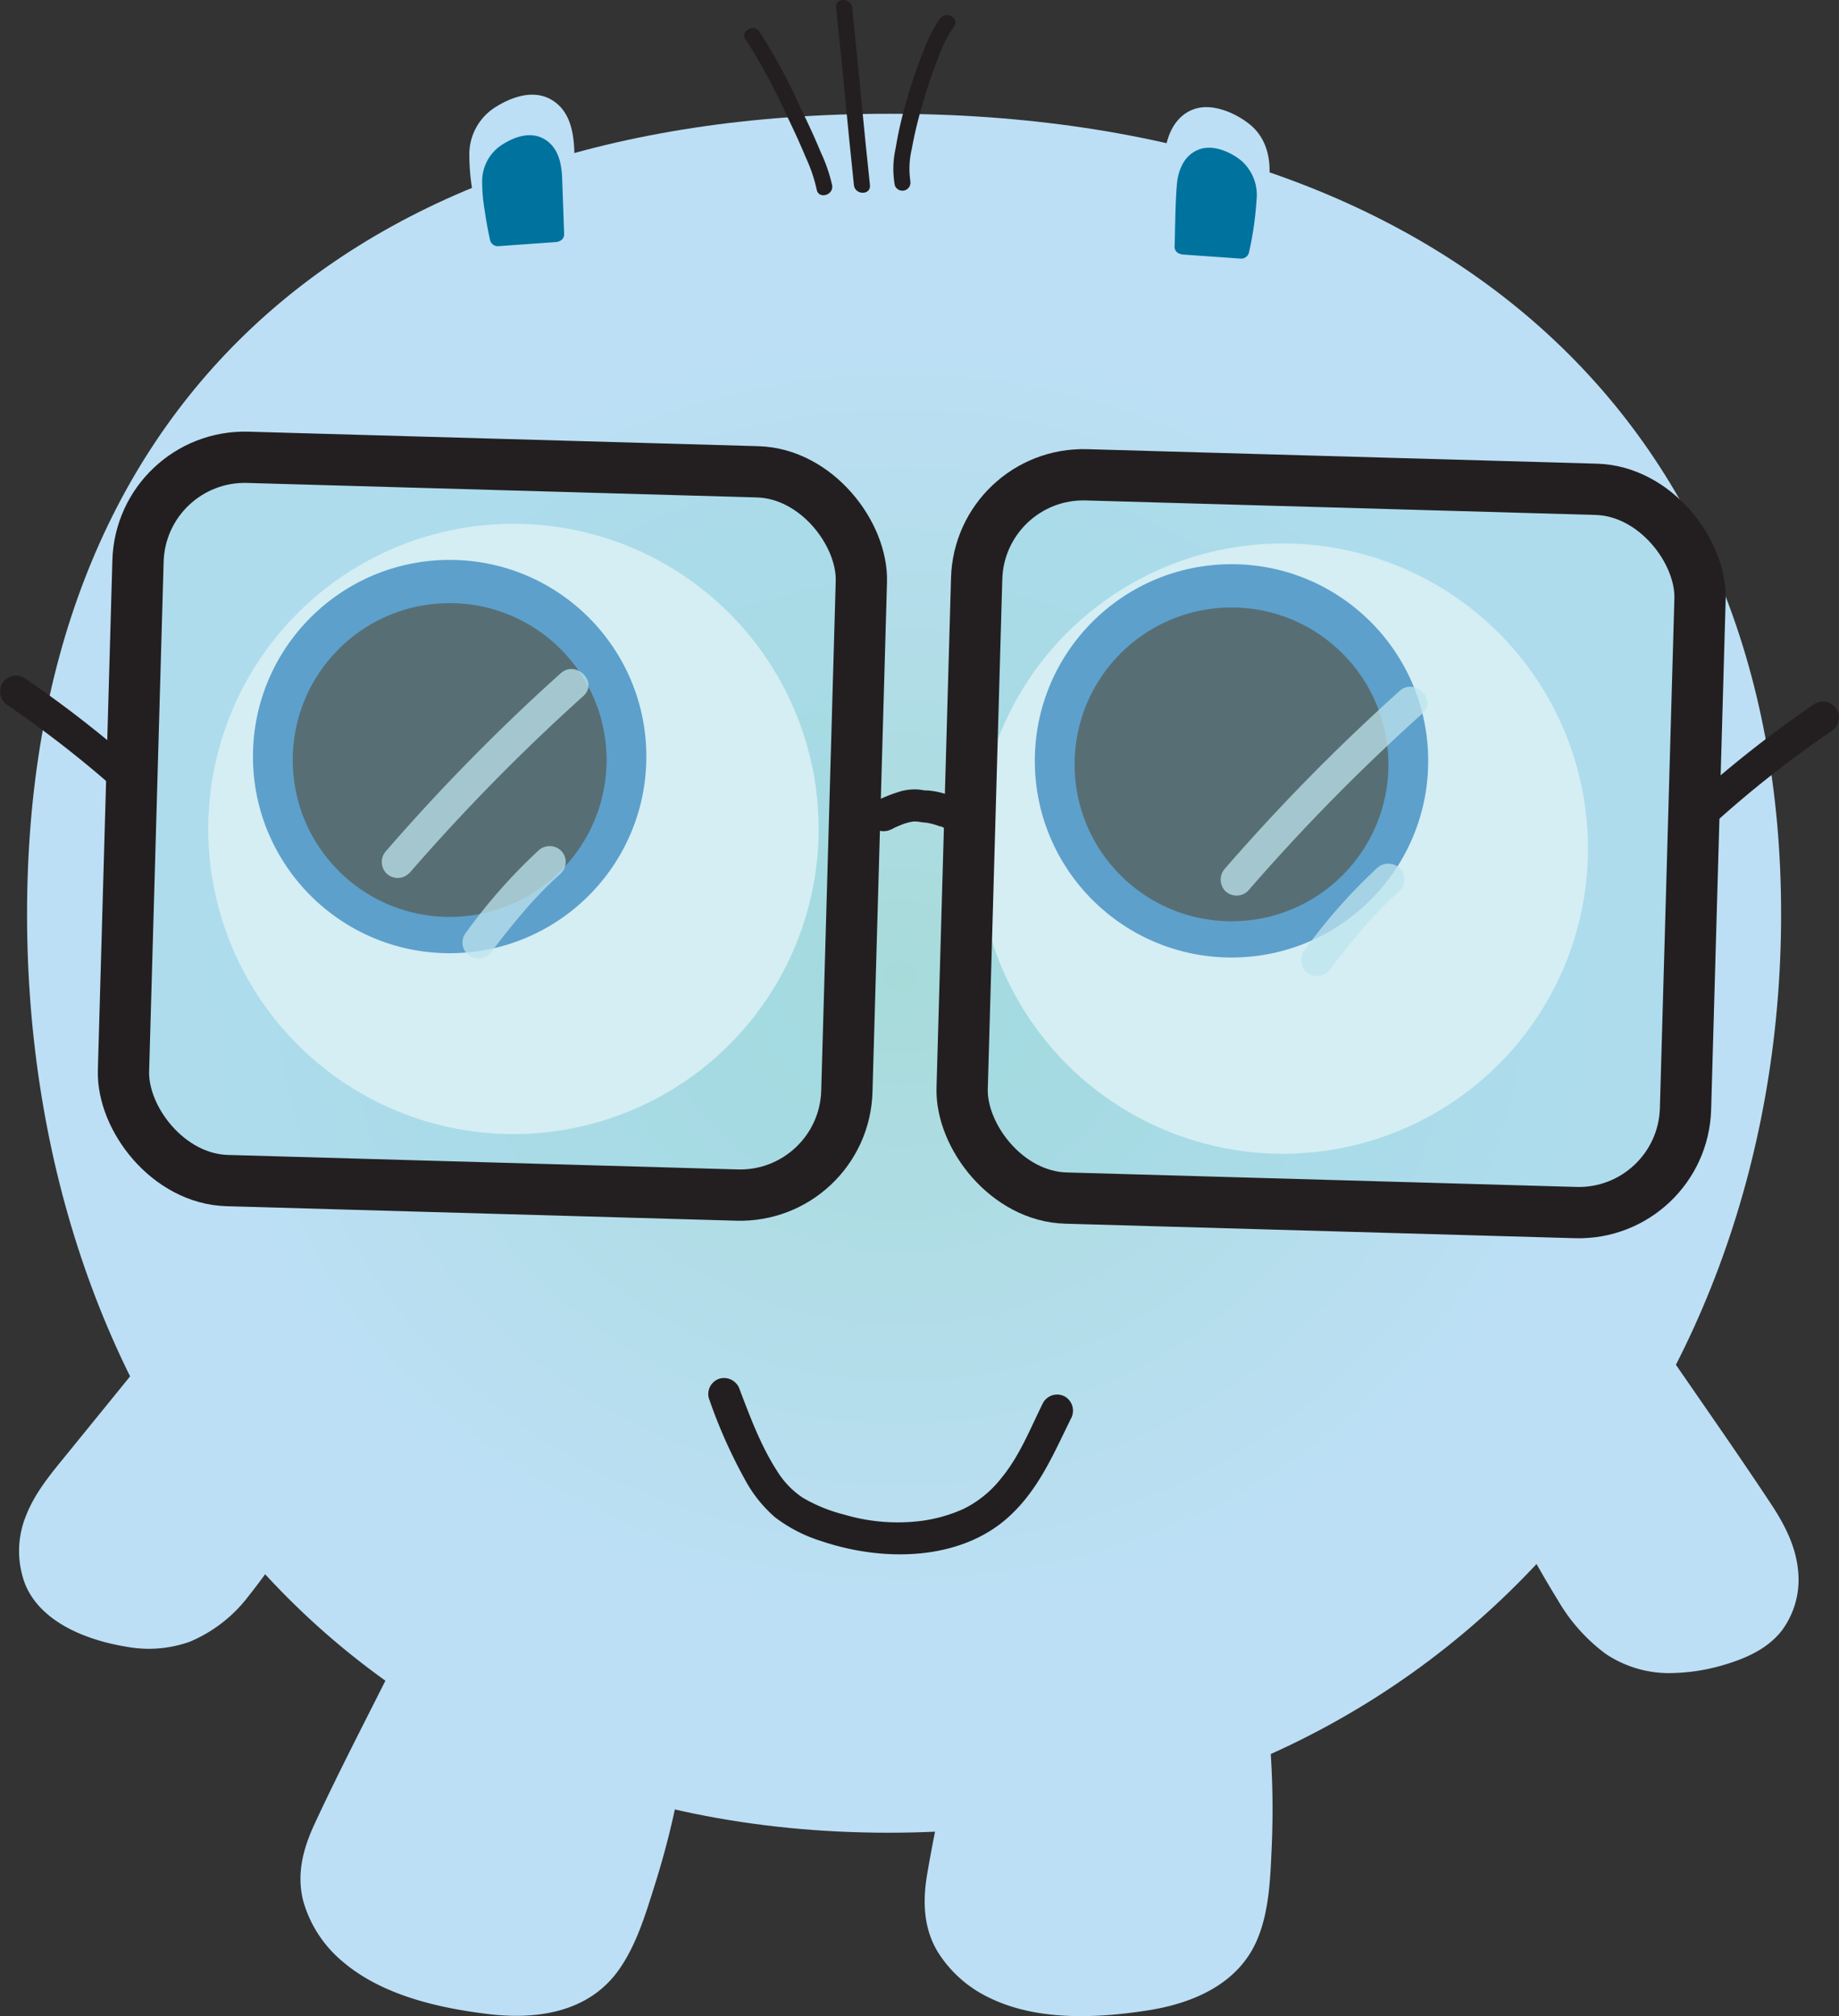 <svg xmlns="http://www.w3.org/2000/svg" xmlns:xlink="http://www.w3.org/1999/xlink" viewBox="0 0 286.86 314.54"><rect x="0" y="0" width="286.86" height="314.54" fill="#333333" stroke="none"/><defs><style>.cls-1{fill:url(#radial-gradient);}.cls-2{fill:#bcdff5;}.cls-3,.cls-7{fill:#231f20;}.cls-4{fill:#00729e;}.cls-5{fill:#fff;stroke:#fff;}.cls-5,.cls-7,.cls-8{stroke-miterlimit:10;}.cls-6{fill:#2e76bb;}.cls-7,.cls-8{stroke:#231f20;}.cls-8{fill:#9cd9e5;fill-opacity:0.43;stroke-width:8px;}.cls-9{opacity:0.75;}.cls-10{fill:#bde4ed;}</style><radialGradient id="radial-gradient" cx="163.23" cy="73.89" r="136.45" gradientTransform="translate(-29.23 82.15) scale(1.04 0.95)" gradientUnits="userSpaceOnUse"><stop offset="0" stop-color="#a7dbda"/><stop offset="0.78" stop-color="#bcdff5"/></radialGradient></defs><title>0-veryhappy-1</title><g id="Layer_2" data-name="Layer 2"><g id="Layer_1-2" data-name="Layer 1"><path class="cls-1" d="M277.83,142.61c0,77.62-53.76,143.31-139.23,143.31S4.22,220.23,4.22,142.61,53.12,17.75,138.6,17.75,277.83,65,277.83,142.61Z"/><path class="cls-2" d="M63.3,258.59,51.15,283.07c-1.34,2.71-2.7,5.48-3,8.48-.58,5.66,2.79,11.17,7.38,14.53s10.23,4.92,15.8,6.07c7.5,1.56,16.23,2.18,21.92-2.95,2.92-2.65,4.53-6.42,5.88-10.12A131.14,131.14,0,0,0,104.87,278Z"/><path class="cls-2" d="M62.22,258c-4.38,8.84-9,17.6-13.14,26.53-1.78,3.82-2.85,7.78-1.79,12A19,19,0,0,0,53.42,306c6.15,5.28,15,7.28,22.82,8.22,7.53.9,15.52-.27,20.22-6.81,2.81-3.92,4.27-8.87,5.7-13.41a130.64,130.64,0,0,0,3.91-15.71,1.27,1.27,0,0,0-.57-1.41l-14-6.53L69.12,259.93l-5.19-2.42c-1.45-.68-2.72,1.47-1.26,2.15l14,6.53L99,276.62l5.2,2.42-.58-1.42c-.8,4.3-1.79,8.55-3,12.75a85.65,85.65,0,0,1-4.14,11.88c-1.55,3.38-3.7,6.34-7.09,8A20.52,20.52,0,0,1,79.33,312a56.51,56.51,0,0,1-10.81-1.73,36.86,36.86,0,0,1-11-4.29,18.3,18.3,0,0,1-7.19-8.16c-1.59-3.76-1.12-7.55.49-11.23,2-4.52,4.37-8.9,6.56-13.33l7-14C65.09,257.78,62.94,256.51,62.22,258Z"/><path class="cls-2" d="M151.55,263.43l-5.26,26.83c-.58,3-1.17,6-.68,9,.93,5.61,5.64,10,10.95,12.07s11.17,2.05,16.84,1.7c7.65-.48,16.23-2.17,20.36-8.63,2.13-3.32,2.69-7.38,3-11.31a131.15,131.15,0,0,0,0-21.89Z"/><path class="cls-2" d="M150.35,263.1,147.43,278c-1,4.83-2,9.67-2.83,14.53-.68,4.18-.55,8.3,1.69,12a19.18,19.18,0,0,0,8,7.12c7.42,3.65,16.69,3.24,24.67,2,7.11-1.09,14.29-4.13,17.2-11.18,1.87-4.51,2-9.71,2.22-14.52a134.42,134.42,0,0,0-.34-16.79,1.28,1.28,0,0,0-.92-1.2l-15.23-2.61-24.33-4.16-5.64-1c-1.58-.27-2.25,2.14-.67,2.41l15.23,2.61,24.33,4.16,5.64,1-.91-1.21A134.73,134.73,0,0,1,196,284.8a77.09,77.09,0,0,1-1,12.78,15.1,15.1,0,0,1-5,9.24,21.32,21.32,0,0,1-9,3.93,55.83,55.83,0,0,1-10.47,1.14,36.57,36.57,0,0,1-12.32-1.35,18.16,18.16,0,0,1-8.67-5.77,13.51,13.51,0,0,1-2.63-10.58c.65-5.05,1.9-10.07,2.88-15.06l3-15.36C153.07,262.2,150.66,261.52,150.35,263.1Z"/><path class="cls-3" d="M116.29,6.13a87.59,87.59,0,0,1,6.21,11.43c1.11,2.29,2.2,4.6,3.19,7a24.19,24.19,0,0,1,1.7,5c.28,1.58,2.69.91,2.41-.67a25.11,25.11,0,0,0-1.75-5.09c-1-2.42-2.12-4.81-3.27-7.17a88.54,88.54,0,0,0-6.33-11.7c-.91-1.31-3.07-.06-2.16,1.27Z"/><path class="cls-3" d="M130.42,1.19c1,9.23,1.79,18.47,2.78,27.69.17,1.58,2.67,1.6,2.5,0-1-9.22-1.79-18.46-2.78-27.69-.17-1.58-2.67-1.6-2.5,0Z"/><path class="cls-3" d="M142,28.21a13.15,13.15,0,0,1,.22-4.94A66.56,66.56,0,0,1,144,15.92c.71-2.43,1.51-4.83,2.45-7.18a20.69,20.69,0,0,1,2.34-4.59c1-1.29-1.2-2.54-2.16-1.26A22.48,22.48,0,0,0,144,8.08a78.16,78.16,0,0,0-2.54,7.47,61.08,61.08,0,0,0-1.75,7.57,14.66,14.66,0,0,0-.14,5.75,1.25,1.25,0,0,0,2.41-.66Z"/><path class="cls-2" d="M28,207.21,10.77,228.42a37.54,37.54,0,0,0-5.09,7.38c-2.33,5-1.68,9.94.59,13s5.93,4.65,9.67,5.84c5,1.6,11.3,2.42,17.24-1.93,3-2.24,5.51-5.52,7.76-8.74A192.17,192.17,0,0,0,52.3,225.57Z"/><path class="cls-2" d="M27.12,206.32,10.67,226.57c-2.48,3.06-5.12,6.1-6.58,9.81a14.6,14.6,0,0,0-.17,10.76c2.48,6.07,9.83,8.8,15.85,9.77a19,19,0,0,0,9.84-.79,22.27,22.27,0,0,0,8.92-6.81,109.55,109.55,0,0,0,7.7-11q3.8-5.94,7.15-12.15a1.29,1.29,0,0,0-.45-1.71L31.67,208.43l-3-2.3c-1.28-1-2.53,1.2-1.26,2.15l21.25,16.07,3.05,2.3-.45-1.71A190.27,190.27,0,0,1,39.36,244.1a31,31,0,0,1-7.2,7.86,15.42,15.42,0,0,1-9.08,2.77,26.68,26.68,0,0,1-8.67-1.88c-2.85-1-5.8-2.56-7.46-5.22a11.58,11.58,0,0,1-.78-9.69c1.13-3.42,3.55-6.26,5.79-9l16.92-20.83C29.89,206.85,28.13,205.07,27.12,206.32Z"/><path class="cls-2" d="M258.4,210.73l15.44,22.56a37.4,37.4,0,0,1,4.46,7.77c1.92,5.15.87,10-1.65,12.95s-6.29,4.16-10.11,5c-5.15,1.18-11.46,1.49-17-3.34-2.87-2.48-5.05-6-7-9.34a191.66,191.66,0,0,1-9.82-19.32Z"/><path class="cls-2" d="M257.32,211.37l13.76,20.09c3.8,5.55,9.08,12.17,6.13,19.28a11.1,11.1,0,0,1-6.74,5.87,29.77,29.77,0,0,1-8.69,1.89,16,16,0,0,1-8.8-1.86,22.1,22.1,0,0,1-7.34-7.52,157.54,157.54,0,0,1-11.88-22.7l-.45,1.71,22.5-14.27,3.22-2.05c1.36-.86.1-3-1.26-2.16l-22.5,14.28-3.22,2a1.29,1.29,0,0,0-.45,1.71A168.44,168.44,0,0,0,243,249.63a27.68,27.68,0,0,0,7.47,8.39,17.84,17.84,0,0,0,9.52,3,30.48,30.48,0,0,0,9.43-1.44c3.24-1,6.42-2.49,8.53-5.21a13.32,13.32,0,0,0,2.54-9.22c-.34-3.93-2.15-7.38-4.3-10.62-5.44-8.23-11.14-16.3-16.71-24.44C258.58,208.78,256.41,210,257.32,211.37Z"/><path class="cls-2" d="M88.79,35.18l-.41-11.39A15.69,15.69,0,0,0,88,20.08a5.41,5.41,0,0,0-3.76-3.94,7.61,7.61,0,0,0-4.64.82,7.63,7.63,0,0,0-4.89,5.33,15.28,15.28,0,0,0,0,4.87,78.85,78.85,0,0,0,1.49,8.91Z"/><path class="cls-2" d="M90,35.18c-.14-3.91-.26-7.82-.42-11.73-.12-3-.74-6.25-3.58-7.9s-6.25-.4-8.74,1.18A8.68,8.68,0,0,0,73.21,24a34.19,34.19,0,0,0,.55,6.14c.3,2.11.69,4.2,1.15,6.28a1.26,1.26,0,0,0,1.21.91l12.67-.89c1.59-.11,1.61-2.61,0-2.5l-12.67.89,1.2.92q-.64-2.93-1.1-5.9A31.89,31.89,0,0,1,75.71,24c.14-3.34,2.41-5.29,5.41-6.31,1.52-.51,3.09-.63,4.33.53a6.42,6.42,0,0,1,1.64,4.55c.23,4.13.3,8.28.45,12.42C87.59,36.79,90.09,36.79,90,35.18Z"/><path class="cls-4" d="M86.74,36.51l-.3-8.42a11.74,11.74,0,0,0-.31-2.74,3.92,3.92,0,0,0-2.7-2.91,5.31,5.31,0,0,0-3.33.6A5.53,5.53,0,0,0,76.6,27a11.42,11.42,0,0,0,0,3.6,62,62,0,0,0,1.07,6.59Z"/><path class="cls-4" d="M88,36.51c-.11-2.89-.2-5.78-.31-8.67-.09-2.34-.58-4.82-2.75-6.12s-4.74-.36-6.63.86a6.77,6.77,0,0,0-3.1,5.65,26.53,26.53,0,0,0,.4,4.62c.22,1.56.5,3.1.84,4.64a1.26,1.26,0,0,0,1.2.92l9.1-.65c1.59-.12,1.6-2.62,0-2.5l-9.1.65,1.21.91a35.18,35.18,0,0,1-1.15-8.59c.08-2.27,1.56-3.63,3.61-4.34a2.52,2.52,0,0,1,2.77.31,4.52,4.52,0,0,1,1.08,3.13c.17,3.05.22,6.12.33,9.18C85.54,38.11,88,38.12,88,36.51Z"/><path class="cls-2" d="M182.46,37.13l.4-11.39a15.63,15.63,0,0,1,.43-3.71,5.4,5.4,0,0,1,3.76-3.94,7.62,7.62,0,0,1,4.64.82,7.6,7.6,0,0,1,4.88,5.33,15,15,0,0,1,0,4.87A79.21,79.21,0,0,1,195.13,38Z"/><path class="cls-2" d="M183.71,37.13c.15-4.14.21-8.29.44-12.42a6.43,6.43,0,0,1,1.65-4.55c1.23-1.16,2.81-1,4.33-.53,3,1,5.27,3,5.4,6.31a31,31,0,0,1-.51,5.85q-.44,3-1.1,5.9l1.21-.92-12.67-.89c-1.61-.11-1.6,2.39,0,2.5l12.67.89a1.24,1.24,0,0,0,1.2-.92,65.86,65.86,0,0,0,1.69-11c.16-3.12-.68-6.09-3.22-8.06-2.25-1.76-5.82-3.27-8.64-2.23s-4.2,4-4.46,7c-.38,4.34-.34,8.76-.49,13.11C181.15,38.74,183.65,38.74,183.71,37.13Z"/><path class="cls-4" d="M184.51,38.46l.3-8.42a11.74,11.74,0,0,1,.31-2.74,3.91,3.91,0,0,1,2.7-2.91,5.19,5.19,0,0,1,3.33.6,5.53,5.53,0,0,1,3.5,3.93,11.42,11.42,0,0,1,0,3.6,59,59,0,0,1-1.08,6.58Z"/><path class="cls-4" d="M185.76,38.46c.11-3.06.16-6.13.33-9.18a4.47,4.47,0,0,1,1.08-3.13,2.5,2.5,0,0,1,2.77-.31c2,.71,3.52,2.07,3.61,4.34a35.18,35.18,0,0,1-1.15,8.59l1.2-.92-9.09-.64c-1.61-.12-1.6,2.38,0,2.5l9.09.64a1.25,1.25,0,0,0,1.21-.91A50.81,50.81,0,0,0,196,31.22a7.12,7.12,0,0,0-2.39-6.17c-1.7-1.38-4.4-2.54-6.56-1.74-2.31.85-3.27,3.17-3.47,5.46-.27,3.21-.25,6.47-.36,9.69C183.2,40.06,185.7,40.06,185.76,38.46Z"/><path class="cls-3" d="M162.73,218.8c-2,4-3.65,8.31-6.55,11.81a17,17,0,0,1-5.92,4.81,23.43,23.43,0,0,1-6.61,1.86,29.33,29.33,0,0,1-12-1,24.59,24.59,0,0,1-6.44-2.63,13.48,13.48,0,0,1-4-4.17c-2.53-3.93-4.16-8.33-5.82-12.68a2.57,2.57,0,0,0-3.08-1.74,2.51,2.51,0,0,0-1.74,3.07,79.74,79.74,0,0,0,5.8,13,20.84,20.84,0,0,0,4.5,5.56,23.26,23.26,0,0,0,7.29,3.75c9.59,3.25,22,3.19,29.67-4.25,4.35-4.18,6.61-9.58,9.22-14.87a2.56,2.56,0,0,0-.89-3.42,2.52,2.52,0,0,0-3.42.89Z"/><circle class="cls-5" cx="80.09" cy="129.32" r="47.11"/><circle class="cls-6" cx="70.14" cy="118.03" r="30.68"/><circle class="cls-7" cx="70.14" cy="118.57" r="23.98"/><circle class="cls-5" cx="200.1" cy="132.39" r="47.11"/><circle class="cls-6" cx="192.1" cy="118.7" r="30.68"/><circle class="cls-7" cx="192.1" cy="119.25" r="23.98"/><path class="cls-3" d="M139.05,129.4a8.47,8.47,0,0,1,1.5-.69c-.19,0-.32.13-.05,0l.37-.14c.26-.09.51-.17.77-.24s.54-.12.81-.17c-.23,0-.28,0,0,0h.4a1.48,1.48,0,0,0,.36,0c-.09,0-.52-.08-.14,0s.9.14,1.35.19h.16l.68.15a13.56,13.56,0,0,1,1.41.44l.14,0c-.32-.13.07,0,.13.06.22.1.43.21.64.33s.39.24.59.36-.32-.31-.12-.1.2.17.29.25a2.5,2.5,0,0,0,3.53-3.53,12.6,12.6,0,0,0-7.26-3l-.16,0c.36.06-.16,0-.23,0a11.19,11.19,0,0,0-1.28-.16,8.51,8.51,0,0,0-2.41.29,23.25,23.25,0,0,0-4,1.6,2.5,2.5,0,0,0-.89,3.42,2.57,2.57,0,0,0,3.42.9Z"/><path class="cls-3" d="M267.13,128.7a169.07,169.07,0,0,1,18.5-14.6,2.56,2.56,0,0,0,.89-3.42,2.52,2.52,0,0,0-3.42-.9,178.6,178.6,0,0,0-19.5,15.38,2.5,2.5,0,0,0,3.53,3.54Z"/><path class="cls-3" d="M23.26,121.12a177.4,177.4,0,0,0-19.5-15.38,2.52,2.52,0,0,0-3.42.9,2.56,2.56,0,0,0,.89,3.42,167.87,167.87,0,0,1,18.5,14.6,2.56,2.56,0,0,0,3.53,0,2.53,2.53,0,0,0,0-3.54Z"/><rect class="cls-8" x="20.38" y="72.45" width="112.88" height="112.88" rx="16.66" transform="translate(3.69 -2.13) rotate(1.63)"/><g class="cls-9"><path class="cls-10" d="M63.84,136.24A312.8,312.8,0,0,1,91,108.58c2.4-2.16-1.15-5.68-3.54-3.54a311.44,311.44,0,0,0-27.19,27.67,2.54,2.54,0,0,0,0,3.53,2.5,2.5,0,0,0,3.53,0Z"/></g><g class="cls-9"><path class="cls-10" d="M76.8,148.31l.64-.85.27-.34c0-.05.39-.51.2-.27l.21-.27.27-.35.63-.78c.9-1.13,1.81-2.24,2.75-3.33a61.29,61.29,0,0,1,5.74-5.88,2.5,2.5,0,0,0,0-3.53,2.56,2.56,0,0,0-3.54,0,86.21,86.21,0,0,0-11.49,13.08,2.51,2.51,0,0,0,.9,3.42,2.58,2.58,0,0,0,3.42-.9Z"/></g><rect class="cls-8" x="151.2" y="75.18" width="112.88" height="112.88" rx="16.66" transform="translate(3.82 -5.85) rotate(1.63)"/><g class="cls-9"><path class="cls-10" d="M194.66,139a310.19,310.19,0,0,1,27.2-27.67c2.39-2.15-1.15-5.68-3.54-3.53a312.8,312.8,0,0,0-27.2,27.66,2.57,2.57,0,0,0,0,3.54,2.54,2.54,0,0,0,3.54,0Z"/></g><g class="cls-9"><path class="cls-10" d="M207.62,151.05c.21-.29.42-.57.64-.85l.26-.35s.4-.51.21-.26l.21-.27.27-.35.63-.79q1.33-1.68,2.75-3.32a60.12,60.12,0,0,1,5.74-5.88,2.53,2.53,0,0,0,0-3.54,2.57,2.57,0,0,0-3.54,0,85.13,85.13,0,0,0-11.49,13.08,2.51,2.51,0,0,0,.9,3.42,2.58,2.58,0,0,0,3.42-.89Z"/></g></g></g></svg>
